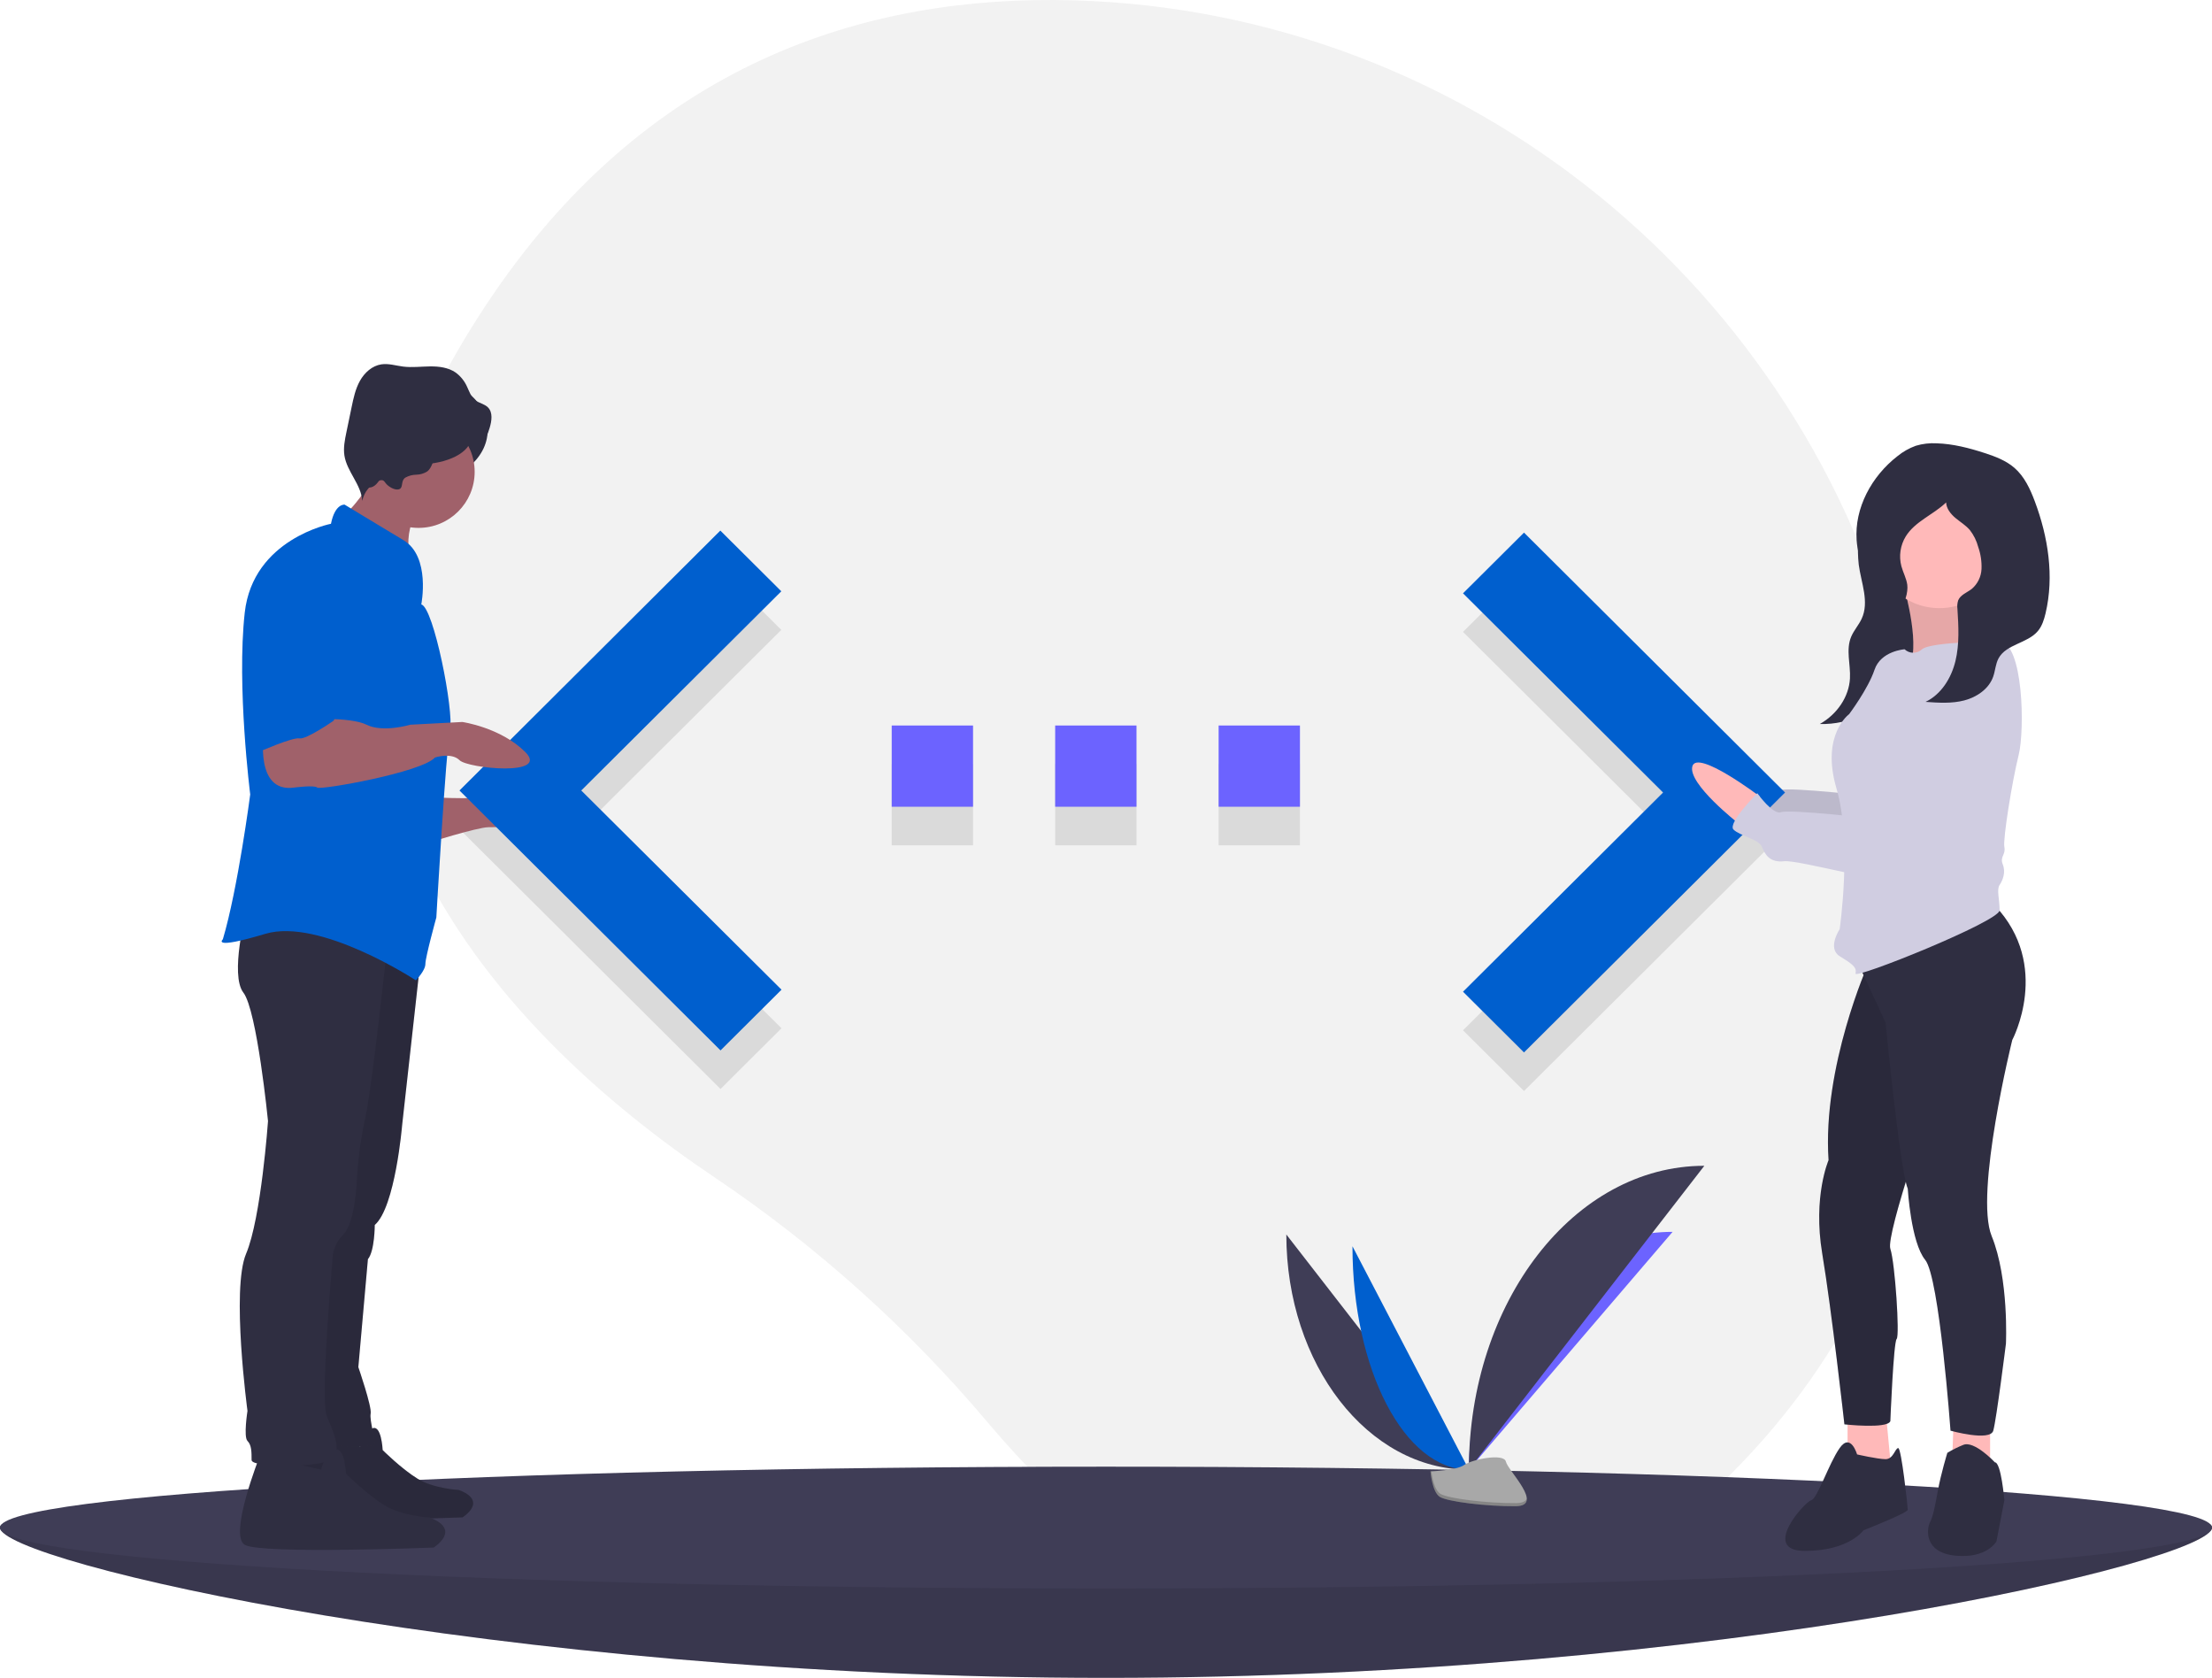 <svg width="720" height="546" viewBox="0 0 720 546" fill="none" xmlns="http://www.w3.org/2000/svg">
<path d="M618.741 217.653C587.096 93.4 477.75 3.707 349.402 0.109C281.548 -1.792 210.147 20.678 158.162 99.311C65.233 239.876 163.873 337.011 232.642 383.168C265.866 405.512 295.802 432.379 321.584 462.99C368.036 518.03 457.398 586.426 563.824 479.261C640.961 401.588 639.821 300.418 618.741 217.653Z" fill="#F2F2F2"/>
<path opacity="0.1" d="M476.206 335.277L541.323 270.454L476.206 205.631L496.059 185.874L581.029 270.454L496.059 355.034L476.206 335.277Z" fill="black"/>
<path opacity="0.1" d="M290.25 275.079H316.721V248.648H290.25V275.079ZM423.132 248.648H396.662V275.079H423.132V248.648ZM343.456 275.079H369.926V248.648H343.456V275.079Z" fill="black"/>
<path opacity="0.1" d="M254.382 334.616L189.199 269.793L254.316 204.971L234.463 185.213L149.559 269.793L234.529 354.373L254.382 334.616Z" fill="black"/>
<path d="M720 497.102C720 508.05 558.823 546 360 546C161.177 546 0 508.05 0 497.102C0 486.154 161.177 506.353 360 506.353C558.823 506.353 720 486.154 720 497.102Z" fill="#3F3D56"/>
<path opacity="0.1" d="M720 497.102C720 508.05 558.823 546 360 546C161.177 546 0 508.05 0 497.102C0 486.154 161.177 506.353 360 506.353C558.823 506.353 720 486.154 720 497.102Z" fill="black"/>
<path d="M360 516.926C558.823 516.926 720 508.05 720 497.102C720 486.154 558.823 477.279 360 477.279C161.177 477.279 0 486.154 0 497.102C0 508.05 161.177 516.926 360 516.926Z" fill="#3F3D56"/>
<path d="M418.696 401.724C418.696 444.025 445.273 478.254 478.116 478.254L418.696 401.724Z" fill="#3F3D56"/>
<path d="M478.116 478.254C478.116 435.478 507.774 400.865 544.426 400.865L478.116 478.254Z" fill="#6C63FF"/>
<path d="M440.225 405.559C440.225 445.74 457.172 478.254 478.116 478.254L440.225 405.559Z" fill="#005FCE"/>
<path d="M478.116 478.254C478.116 423.596 512.396 379.367 554.76 379.367L478.116 478.254Z" fill="#3F3D56"/>
<path d="M465.616 478.794C465.616 478.794 474.043 478.535 476.582 476.729C479.122 474.923 489.545 472.767 490.175 475.663C490.805 478.559 502.839 490.067 493.325 490.143C483.811 490.22 471.219 488.664 468.684 487.122C466.149 485.58 465.616 478.794 465.616 478.794Z" fill="#A8A8A8"/>
<path opacity="0.2" d="M493.495 489.135C483.981 489.212 471.389 487.656 468.854 486.114C466.924 484.94 466.154 480.727 465.897 478.783C465.719 478.791 465.616 478.794 465.616 478.794C465.616 478.794 466.149 485.58 468.684 487.122C471.219 488.664 483.811 490.22 493.325 490.143C496.071 490.121 497.02 489.146 496.968 487.701C496.586 488.574 495.539 489.119 493.495 489.135Z" fill="black"/>
<path d="M572.779 252.982C572.779 252.982 552.404 237.536 550.858 243.198C549.311 248.86 565.808 261.728 565.808 261.728L572.779 252.982Z" fill="#FFB9B9"/>
<path opacity="0.1" d="M572.779 252.982C572.779 252.982 552.404 237.536 550.858 243.198C549.311 248.86 565.808 261.728 565.808 261.728L572.779 252.982Z" fill="black"/>
<path d="M640.041 204.077C640.041 204.077 615.812 247.316 615.296 253.493C614.781 259.67 614.781 260.184 612.719 259.67C610.657 259.155 582.304 256.066 579.726 257.096C577.149 258.125 571.994 250.919 571.994 250.919C571.994 250.919 562.199 260.699 564.261 262.758C566.323 264.817 572.509 265.846 573.54 268.42C574.571 270.994 576.118 273.568 580.757 273.053C585.397 272.538 616.843 281.289 620.967 279.745C625.091 278.2 626.122 275.627 628.184 275.627C630.246 275.627 634.37 273.568 634.37 273.053C634.37 272.538 648.804 245.257 648.804 245.257C648.804 245.257 665.816 208.195 640.041 204.077Z" fill="#D0CDE1"/>
<path opacity="0.1" d="M640.041 204.077C640.041 204.077 615.812 247.316 615.296 253.493C614.781 259.67 614.781 260.184 612.719 259.67C610.657 259.155 582.304 256.066 579.726 257.096C577.149 258.125 571.994 250.919 571.994 250.919C571.994 250.919 562.199 260.699 564.261 262.758C566.323 264.817 572.509 265.846 573.54 268.42C574.571 270.994 576.118 273.568 580.757 273.053C585.397 272.538 616.843 281.289 620.967 279.745C625.091 278.2 626.122 275.627 628.184 275.627C630.246 275.627 634.37 273.568 634.37 273.053C634.37 272.538 648.804 245.257 648.804 245.257C648.804 245.257 665.816 208.195 640.041 204.077Z" fill="black"/>
<path d="M604.888 175.572C604.669 178.306 604.713 181.054 605.021 183.779C605.804 189.693 608.53 195.858 605.955 201.378C605.02 203.382 603.436 205.128 602.573 207.155C600.747 211.448 602.403 216.209 602.155 220.778C601.834 226.68 598.075 232.367 592.356 235.601C602.126 235.904 611.417 231.081 617.565 224.508C623.712 217.935 627.136 209.783 629.702 201.627C631.021 197.796 631.867 193.819 632.22 189.784C632.425 187.466 632.153 185.13 631.421 182.921C630.518 180.763 629.329 178.735 627.885 176.893C626.346 174.732 624.765 172.528 622.493 170.92C619.696 168.94 614.302 166.951 610.591 167.239C606.04 167.593 605.08 172.418 604.888 175.572Z" fill="#2F2E41"/>
<path d="M619.936 191.724C619.936 191.724 625.606 211.798 620.967 217.461C616.327 223.123 648.804 214.887 648.804 214.887C648.804 214.887 632.824 198.93 640.556 188.635L619.936 191.724Z" fill="#FFB9B9"/>
<path opacity="0.1" d="M619.936 191.724C619.936 191.724 625.606 211.798 620.967 217.461C616.327 223.123 648.804 214.887 648.804 214.887C648.804 214.887 632.824 198.93 640.556 188.635L619.936 191.724Z" fill="black"/>
<path d="M476.206 322.722L541.323 257.899L476.206 193.077L496.059 173.319L581.029 257.899L496.059 342.479L476.206 322.722Z" fill="#005FCE"/>
<path d="M601.377 459.39V474.317L609.11 483.582L615.812 480.494L613.75 458.875L601.377 459.39Z" fill="#FFB9B9"/>
<path d="M604.471 473.287C604.471 473.287 602.409 466.081 598.8 471.228C595.192 476.376 591.583 487.7 589.521 488.215C587.459 488.73 573.025 504.687 587.459 504.687C601.893 504.687 606.533 497.995 606.533 497.995C606.533 497.995 620.967 492.333 620.967 491.303C620.967 490.274 618.905 471.228 617.874 471.228C616.843 471.228 616.327 474.832 613.75 474.832C611.172 474.832 604.471 473.287 604.471 473.287Z" fill="#2F2E41"/>
<path d="M635.917 461.963L635.401 475.862L647.773 481.008V460.934L635.917 461.963Z" fill="#FFB9B9"/>
<path d="M649.32 475.861C649.32 475.861 642.618 468.655 639.01 470.199C637.224 470.916 635.501 471.777 633.855 472.773C633.855 472.773 631.793 479.464 630.762 485.127C629.731 490.789 629.215 493.362 628.184 495.421C627.153 497.48 626.122 505.202 636.432 506.231C646.742 507.26 649.835 501.598 649.835 501.598L652.413 488.215C652.413 488.215 651.382 475.861 649.32 475.861Z" fill="#2F2E41"/>
<path d="M608.079 313.717C608.079 313.717 593.129 347.176 595.191 377.545C595.191 377.545 590.036 389.385 593.129 407.915C596.222 426.446 600.347 463.507 600.347 463.507C600.347 463.507 614.265 465.052 615.296 462.478C615.296 462.478 616.327 436.741 617.358 435.711C618.389 434.682 616.843 411.004 615.296 406.371C613.75 401.738 629.73 355.926 629.73 355.926L625.606 298.79L608.079 313.717Z" fill="#2F2E41"/>
<path opacity="0.1" d="M608.079 313.717C608.079 313.717 593.129 347.176 595.191 377.545C595.191 377.545 590.036 389.385 593.129 407.915C596.222 426.446 600.347 463.507 600.347 463.507C600.347 463.507 614.265 465.052 615.296 462.478C615.296 462.478 616.327 436.741 617.358 435.711C618.389 434.682 616.843 411.004 615.296 406.371C613.75 401.738 629.73 355.926 629.73 355.926L625.606 298.79L608.079 313.717Z" fill="black"/>
<path d="M603.955 311.658L613.75 332.763C613.75 332.763 618.389 380.634 620.967 386.811C620.967 386.811 621.998 404.312 626.637 409.974C631.277 415.636 634.886 465.566 634.886 465.566C634.886 465.566 647.773 469.17 648.804 465.566C649.835 461.963 652.928 437.256 652.928 437.256C652.928 437.256 653.959 416.151 648.289 402.253C642.618 388.355 654.99 338.425 654.99 338.425C654.99 338.425 667.878 314.232 649.32 294.672L603.955 311.658Z" fill="#2F2E41"/>
<path d="M631.277 197.9C642.95 197.9 652.413 188.452 652.413 176.796C652.413 165.14 642.95 155.692 631.277 155.692C619.604 155.692 610.141 165.14 610.141 176.796C610.141 188.452 619.604 197.9 631.277 197.9Z" fill="#FFB9B9"/>
<path d="M650.866 208.71C650.866 208.71 628.7 208.71 625.606 211.284C624.842 212.01 623.827 212.416 622.771 212.416C621.716 212.416 620.701 212.01 619.936 211.284C619.936 211.284 612.203 211.798 610.141 217.975C608.079 224.152 601.893 232.388 601.893 232.388C601.893 232.388 592.614 239.08 597.769 256.581C602.924 274.082 598.8 302.393 598.8 302.393C598.8 302.393 594.676 308.57 598.8 311.144C602.924 313.717 604.471 314.747 603.955 316.806C603.44 318.865 650.866 299.819 650.866 296.216C650.866 292.613 649.835 289.524 650.866 287.98C651.897 286.436 652.928 283.862 651.897 281.289C650.866 278.715 652.928 278.2 652.413 275.626C651.897 273.053 654.991 254.007 657.053 245.771C659.115 237.536 658.599 209.225 650.866 208.71Z" fill="#D0CDE1"/>
<path d="M572.779 259.159C572.779 259.159 552.404 243.713 550.858 249.375C549.311 255.037 565.808 267.905 565.808 267.905L572.779 259.159Z" fill="#FFB9B9"/>
<path d="M640.041 211.284C640.041 211.284 615.812 254.522 615.296 260.699C614.781 266.876 614.781 267.391 612.719 266.876C610.657 266.361 582.304 263.273 579.726 264.302C577.149 265.332 571.994 258.125 571.994 258.125C571.994 258.125 562.199 267.905 564.261 269.964C566.323 272.023 572.509 273.053 573.54 275.627C574.571 278.2 576.118 280.774 580.757 280.259C585.397 279.744 616.843 288.495 620.967 286.951C625.091 285.407 626.122 282.833 628.184 282.833C630.246 282.833 634.37 280.774 634.37 280.259C634.37 279.744 648.804 252.463 648.804 252.463C648.804 252.463 665.816 215.402 640.041 211.284Z" fill="#D0CDE1"/>
<path d="M620.811 190.279C620.518 188.189 619.446 186.293 618.896 184.255C618.466 182.624 618.37 180.923 618.615 179.254C618.86 177.586 619.441 175.984 620.322 174.545C623.354 169.655 629.306 167.49 633.457 163.504C633.543 165.534 634.954 167.269 636.513 168.575C638.073 169.881 639.861 170.94 641.182 172.487C642.45 174.118 643.375 175.989 643.901 177.987C644.714 180.301 645.079 182.75 644.975 185.2C644.916 186.425 644.608 187.625 644.069 188.727C643.531 189.829 642.774 190.81 641.844 191.611C640.298 192.831 638.138 193.528 637.391 195.349C637.097 196.259 637.012 197.223 637.143 198.171C637.497 203.834 637.827 209.598 636.492 215.113C635.156 220.628 631.884 225.957 626.756 228.402C630.97 228.7 635.273 228.991 639.362 227.929C643.451 226.867 647.361 224.192 648.77 220.215C649.466 218.254 649.532 216.072 650.52 214.239C653.02 209.602 659.926 209.39 663.318 205.357C664.676 203.743 665.332 201.663 665.819 199.612C668.683 187.543 666.671 174.727 662.311 163.113C660.808 159.11 658.937 155.08 655.713 152.266C652.97 149.872 649.467 148.553 646.003 147.427C640.947 145.783 635.739 144.436 630.425 144.262C628.116 144.127 625.802 144.396 623.587 145.059C621.4 145.848 619.365 147.006 617.57 148.481C609.245 154.949 603.578 165.286 604.33 175.791C604.785 182.148 607.482 188.164 610.947 193.515C612.159 195.387 615.023 199.378 617.684 198.201C620.098 197.134 621.127 192.537 620.811 190.279Z" fill="#2F2E41"/>
<path d="M290.25 262.525H316.721V236.093H290.25V262.525ZM423.132 236.093H396.662V262.525H423.132V236.093ZM343.456 262.525H369.926V236.093H343.456V262.525Z" fill="#6C63FF"/>
<path d="M136.46 157.326C148.761 157.326 158.733 149.56 158.733 139.979C158.733 130.399 148.761 122.632 136.46 122.632C124.159 122.632 114.187 130.399 114.187 139.979C114.187 149.56 124.159 157.326 136.46 157.326Z" fill="#2F2E41"/>
<path d="M140.246 259.407C140.246 259.407 160.292 260.742 163.856 258.073C167.419 255.404 182.565 261.631 183.901 265.19C185.238 268.748 162.519 269.193 158.955 269.193C155.392 269.193 138.464 274.53 138.464 274.53L140.246 259.407Z" fill="#A0616A"/>
<path d="M98.968 466.604C98.968 466.604 89.626 490.127 94.5 492.966C99.375 495.805 150.553 493.777 150.553 493.777C150.553 493.777 159.083 488.505 149.334 484.854C149.334 484.854 141.211 484.449 135.931 481.204C130.65 477.96 124.558 471.876 124.558 471.876C124.558 471.876 124.151 462.953 120.902 464.981C119.93 465.621 119.102 466.456 118.473 467.434C117.843 468.412 117.426 469.511 117.246 470.659L98.968 466.604Z" fill="#2F2E41"/>
<path opacity="0.1" d="M98.968 466.604C98.968 466.604 89.626 490.127 94.5 492.966C99.375 495.805 150.553 493.777 150.553 493.777C150.553 493.777 159.083 488.505 149.334 484.854C149.334 484.854 141.211 484.449 135.931 481.204C130.65 477.96 124.558 471.876 124.558 471.876C124.558 471.876 124.151 462.953 120.902 464.981C119.93 465.621 119.102 466.456 118.473 467.434C117.843 468.412 117.426 469.511 117.246 470.659L98.968 466.604Z" fill="black"/>
<path d="M254.382 322.061L189.199 257.238L254.316 192.416L234.463 172.658L149.559 257.238L234.529 341.819L254.382 322.061Z" fill="#005FCE"/>
<path d="M84.564 473.8C84.564 473.8 74.318 499.598 79.664 502.712C85.009 505.825 141.137 503.601 141.137 503.601C141.137 503.601 150.492 497.819 139.801 493.816C139.801 493.816 130.892 493.371 125.101 489.812C119.31 486.254 112.628 479.582 112.628 479.582C112.628 479.582 112.182 469.797 108.619 472.02C107.552 472.722 106.645 473.638 105.955 474.711C105.264 475.783 104.806 476.988 104.61 478.248L84.564 473.8Z" fill="#2F2E41"/>
<path d="M137.128 310.114L130.892 366.159C130.892 366.159 128.664 392.847 121.982 398.629C121.982 398.629 121.982 407.08 119.755 409.749L116.637 444.888C116.637 444.888 121.091 457.787 120.646 460.011C120.201 462.235 122.428 469.352 121.982 470.241C121.537 471.131 100.6 470.241 100.6 470.241L105.055 398.629L118.864 298.994L137.128 310.114Z" fill="#2F2E41"/>
<path opacity="0.1" d="M137.128 310.114L130.892 366.159C130.892 366.159 128.664 392.847 121.982 398.629C121.982 398.629 121.982 407.08 119.755 409.749L116.637 444.888C116.637 444.888 121.091 457.787 120.646 460.011C120.201 462.235 122.428 469.352 121.982 470.241C121.537 471.131 100.6 470.241 100.6 470.241L105.055 398.629L118.864 298.994L137.128 310.114Z" fill="black"/>
<path d="M125.991 308.335C125.991 308.335 121.091 354.149 118.864 363.935C117.464 370.379 116.57 376.923 116.191 383.506C116.191 383.506 115.746 397.739 111.737 401.743C110.564 402.902 109.642 404.29 109.029 405.821C108.416 407.351 108.125 408.991 108.173 410.639C108.173 410.639 104.164 455.563 106.391 460.901C108.619 466.238 110.846 470.686 108.619 474.245C106.391 477.803 81.891 477.803 81.891 475.134C81.891 472.465 81.891 470.241 80.555 468.907C79.218 467.573 80.555 459.121 80.555 459.121C80.555 459.121 75.209 419.535 80.109 407.97C85.009 396.405 87.237 364.824 87.237 364.824C87.237 364.824 83.673 328.796 79.218 323.013C74.764 317.231 80.109 296.77 80.109 296.77L125.991 308.335Z" fill="#2F2E41"/>
<path d="M113.45 166.062C113.968 167.24 115.207 167.896 116.336 168.517C122.876 172.115 128.351 177.331 133.744 182.487C132.399 177.933 132.685 173.053 134.555 168.687C135.199 167.198 136.043 165.597 135.583 164.042C135.244 162.898 134.269 162.073 133.324 161.343C131.123 159.644 128.823 158.077 126.435 156.65C124.767 155.654 121.338 153.002 119.424 153.29C119.324 155.872 119.271 158.181 118.139 160.595C117.87 161.167 113.648 166.513 113.45 166.062Z" fill="#A0616A"/>
<path d="M136.237 171.782C146.324 171.782 154.501 163.617 154.501 153.546C154.501 143.474 146.324 135.309 136.237 135.309C126.15 135.309 117.973 143.474 117.973 153.546C117.973 163.617 126.15 171.782 136.237 171.782Z" fill="#A0616A"/>
<path d="M137.128 196.691C137.128 196.691 140.246 181.123 131.337 175.785C122.428 170.448 112.182 164.221 112.182 164.221C112.182 164.221 109.064 163.776 107.728 170.448C107.728 170.448 82.337 175.341 79.664 199.36C76.991 223.379 81.446 258.518 81.446 258.518C81.446 258.518 77.436 289.209 72.536 305.666C72.536 305.666 68.527 309.225 86.346 303.887C104.164 298.55 135.346 319.01 135.346 319.01C135.346 319.01 138.464 315.897 138.464 313.673C138.464 311.449 142.028 298.55 142.028 298.55C142.028 298.55 145.146 243.839 146.483 237.612C147.819 231.385 141.137 197.58 137.128 196.691Z" fill="#005FCE"/>
<path d="M131.933 155.424C133.03 154.817 134.26 154.49 135.515 154.472C136.77 154.453 137.997 154.088 139.058 153.417C140.783 152.095 140.91 149.539 142.172 147.77C143.999 145.21 147.644 144.901 150.791 145.03C152.715 145.108 154.787 145.223 156.408 144.183C158.072 143.116 158.826 141.106 159.387 139.213C160.05 136.974 160.479 134.236 158.835 132.576C157.694 131.423 155.892 131.195 154.624 130.182C153.309 129.132 152.768 127.424 152.053 125.902C151.24 124.047 149.954 122.438 148.323 121.236C145.931 119.576 142.876 119.204 139.963 119.235C137.05 119.266 134.125 119.649 131.235 119.292C128.866 118.999 126.505 118.213 124.144 118.561C121.136 119.006 118.647 121.272 117.165 123.923C115.682 126.575 115.046 129.601 114.43 132.574L112.752 140.661C112.232 143.169 111.71 145.744 112.111 148.274C112.944 153.518 117.589 157.687 117.909 162.987C118.214 161.523 118.878 160.158 119.842 159.014C120.805 157.87 122.038 156.983 123.43 156.431C123.779 156.261 124.175 156.213 124.555 156.295C125.016 156.442 125.286 156.903 125.577 157.289C126.34 158.302 128.737 159.839 130.096 159.121C131.312 158.478 130.404 156.459 131.933 155.424Z" fill="#2F2E41"/>
<path d="M85.9 238.502C85.9 238.502 82.782 258.073 95.7 256.294C95.7 256.294 102.382 255.404 103.273 256.294C104.164 257.183 137.128 251.401 141.582 246.508C141.582 246.508 146.928 244.729 149.601 247.398C152.273 250.067 179.001 252.735 170.983 244.729C162.965 236.723 150.492 234.944 150.492 234.944L133.564 235.833C133.564 235.833 124.655 238.502 119.31 235.833C113.964 233.164 98.818 234.054 98.818 234.054L85.9 238.502Z" fill="#A0616A"/>
<path d="M104.164 176.675C104.164 176.675 84.118 178.899 84.118 207.811V244.729C84.118 244.729 95.255 239.836 97.482 240.281C99.709 240.726 108.619 234.499 108.619 234.499C108.619 234.499 118.864 210.48 117.973 203.808C117.082 197.136 117.528 177.565 104.164 176.675Z" fill="#005FCE"/>
<path d="M136.237 151.099C145.709 151.099 153.387 147.116 153.387 142.203C153.387 137.29 145.709 133.307 136.237 133.307C126.765 133.307 119.087 137.29 119.087 142.203C119.087 147.116 126.765 151.099 136.237 151.099Z" fill="#2F2E41"/>
<path d="M120.201 158.661C123.522 158.661 126.214 151.989 126.214 143.76C126.214 135.531 123.522 128.859 120.201 128.859C116.879 128.859 114.187 135.531 114.187 143.76C114.187 151.989 116.879 158.661 120.201 158.661Z" fill="#2F2E41"/>
</svg>
